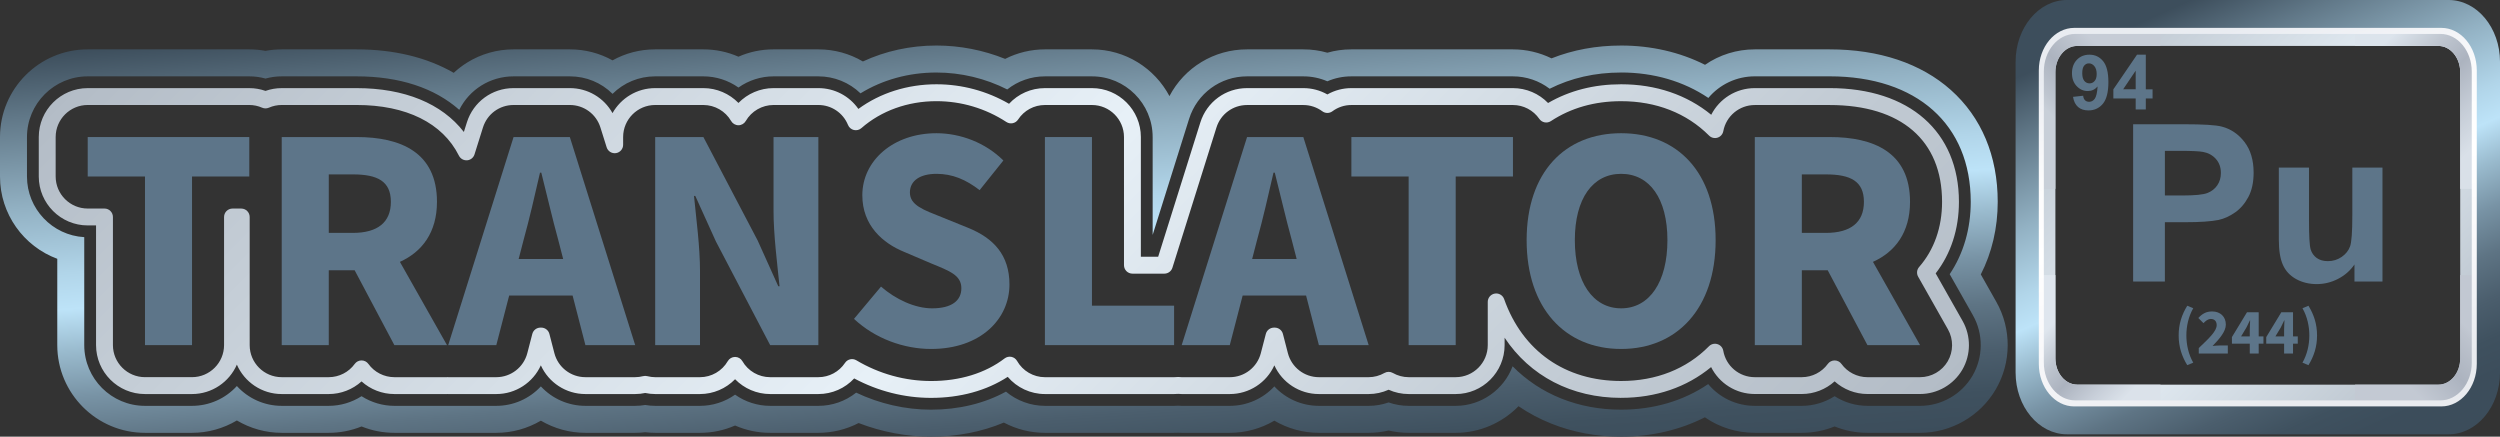<?xml version="1.0" encoding="UTF-8"?><svg id="Layer_1" xmlns="http://www.w3.org/2000/svg" xmlns:xlink="http://www.w3.org/1999/xlink" viewBox="0 0 2742.9 479.08"><rect x="0" y="0" width="2742.9" height="479.08" fill="#333333" stroke="none"/><defs><style>.cls-1{fill:url(#linear-gradient-2);}.cls-2{fill:url(#linear-gradient-6);}.cls-3{fill:#5d7589;}.cls-4{fill:url(#linear-gradient-5);}.cls-5{fill:url(#linear-gradient-7);}.cls-6{fill:url(#linear-gradient-9);}.cls-7{fill:url(#linear-gradient-3);}.cls-8{fill:url(#linear-gradient);}.cls-9{fill:url(#linear-gradient-4);}.cls-10{fill:url(#linear-gradient-8);}</style><linearGradient id="linear-gradient" x1="1079.63" y1="-17.83" x2="1120.82" y2="547.02" gradientUnits="userSpaceOnUse"><stop offset="0" stop-color="#3d4e5c"/><stop offset=".12" stop-color="#607787"/><stop offset=".3" stop-color="#92b1c3"/><stop offset=".43" stop-color="#b1d5e9"/><stop offset=".5" stop-color="#bde3f8"/><stop offset=".58" stop-color="#9abbce"/><stop offset=".67" stop-color="#7893a5"/><stop offset=".76" stop-color="#5e7484"/><stop offset=".85" stop-color="#4b5e6d"/><stop offset=".93" stop-color="#3f515f"/><stop offset="1" stop-color="#3c4d5b"/></linearGradient><linearGradient id="linear-gradient-2" x1="506.82" y1="-336.09" x2="1702.03" y2="859.11" gradientUnits="userSpaceOnUse"><stop offset="0" stop-color="#b3bcc6"/><stop offset=".5" stop-color="#e7f0f7"/><stop offset=".83" stop-color="#c1cad3"/><stop offset="1" stop-color="#b3bcc6"/></linearGradient><linearGradient id="linear-gradient-3" x1="2243.99" y1="3.04" x2="2713.83" y2="472.87" xlink:href="#linear-gradient-2"/><linearGradient id="linear-gradient-4" x1="2226.24" y1="144.52" x2="2332.59" y2="38.16" gradientUnits="userSpaceOnUse"><stop offset=".2" stop-color="#c8cfd8"/><stop offset=".29" stop-color="#bec5cf"/><stop offset=".5" stop-color="#acb3bf"/><stop offset=".58" stop-color="#b3bac5"/><stop offset=".8" stop-color="#c6ccd6"/></linearGradient><linearGradient id="linear-gradient-5" x1="2732.41" y1="341.86" x2="2625.32" y2="448.96" gradientUnits="userSpaceOnUse"><stop offset=".2" stop-color="#c2c8d2"/><stop offset=".24" stop-color="#bec4ce"/><stop offset=".5" stop-color="#acb3bf"/><stop offset=".55" stop-color="#b0b7c3"/><stop offset=".8" stop-color="#c3c9d3"/></linearGradient><linearGradient id="linear-gradient-6" x1="2588.12" y1="4.54" x2="2764.68" y2="181.09" gradientUnits="userSpaceOnUse"><stop offset=".2" stop-color="#dce4ec"/><stop offset=".37" stop-color="#bec5cf"/><stop offset=".5" stop-color="#acb3bf"/><stop offset=".66" stop-color="#c6cdd7"/><stop offset=".8" stop-color="#d9e0e8"/></linearGradient><linearGradient id="linear-gradient-7" x1="2216.81" y1="336.74" x2="2350.66" y2="470.59" gradientUnits="userSpaceOnUse"><stop offset=".2" stop-color="#dfe6ee"/><stop offset=".37" stop-color="#bec5cf"/><stop offset=".5" stop-color="#acb3bf"/><stop offset=".67" stop-color="#c8cfd9"/><stop offset=".8" stop-color="#dbe2ea"/></linearGradient><linearGradient id="linear-gradient-8" x1="2376.33" y1="12.3" x2="2584.25" y2="478.18" xlink:href="#linear-gradient"/><linearGradient id="linear-gradient-9" x1="2426.93" y1="38.15" x2="2526.23" y2="433.65" gradientUnits="userSpaceOnUse"><stop offset="0" stop-color="#e9ecf1"/><stop offset=".08" stop-color="#eff1f5"/><stop offset=".27" stop-color="#fbfbfc"/><stop offset=".47" stop-color="#fff"/><stop offset=".72" stop-color="#f8f8fa"/><stop offset="1" stop-color="#e9ebef"/></linearGradient></defs><path class="cls-8" d="M1778.64,79.54c35.71,0,68.62,9.63,95.69,27.91,12.58-14.97,31.13-23.7,50.95-23.7h82.22c95.44,0,154.72,52.77,154.72,137.71,0,29.55-7.97,56.87-23.11,79.36l25.48,45.04c11.62,20.54,11.45,45.97-.44,66.37-11.89,20.39-33.94,33.05-57.55,33.05h-57.74c-12.7,0-25.28-3.73-35.99-10.58-10.71,6.85-23.29,10.58-35.98,10.58h-51.61c-19.96,0-38.57-8.81-51.13-23.89-27.03,18.4-59.89,28.09-95.52,28.09-46.92,0-88.67-16.8-119.07-47.6-9.53,25.52-34.26,43.4-62.44,43.4h-51.61c-7.51,0-14.89-1.26-21.98-3.75-7.08,2.49-14.43,3.75-21.87,3.75h-54.62c-18.71,0-36.37-7.83-48.87-21.34-12.51,13.5-30.17,21.34-48.87,21.34h-52.77c-1.26,0-2.52-.06-3.83-.15-1.51,.1-3.03,.15-4.53,.15h-141.73c-15.53,0-30.82-5.62-42.75-15.59-23.61,12.96-51.88,19.79-82.15,19.79-28.13,0-56.43-6.45-82.18-18.69-11.75,9.38-26.3,14.49-41.48,14.49h-52.89c-13.79,0-27.25-4.32-38.48-12.26-11.24,7.94-24.69,12.26-38.47,12.26h-49.18c-3.6,0-7.27-.32-10.94-.94-3.67,.62-7.36,.94-11,.94h-54.62c-18.71,0-36.37-7.84-48.88-21.34-12.51,13.51-30.17,21.34-48.88,21.34h-53.02s-.05,0-.05,0h-58.78c-12.7,0-25.28-3.73-35.99-10.58-10.71,6.85-23.29,10.58-35.98,10.58h-51.61c-18.89,0-36.67-7.99-49.22-21.75-12.54,13.77-30.32,21.75-49.22,21.75h-51.61c-36.73,0-66.62-29.89-66.62-66.62v-118.48c-34.98-1.97-62.84-31.05-62.84-66.51v-43.29c0-36.73,29.89-66.62,66.62-66.62h177.28c6.04,0,12.02,.81,17.8,2.42,5.78-1.61,11.76-2.42,17.8-2.42h82.22c46.79,0,85.43,12.66,112.57,36.75,11.14-22.35,33.93-36.75,59.57-36.75h61.75c17.86,0,34.51,6.9,46.87,19.19,12.41-12.29,29.03-19.19,46.76-19.19h52.89c13.79,0,27.24,4.32,38.48,12.26,11.24-7.94,24.69-12.26,38.47-12.26h49.18c17.4,0,33.93,6.72,46.25,18.64,24.39-14.96,53.05-22.84,83.31-22.84,26.95,0,53.7,6.41,77.7,18.57,11.72-9.29,26.19-14.36,41.31-14.36h51.61c36.73,0,66.62,29.89,66.62,66.62v107.35l39.98-127.32c8.77-27.9,34.32-46.65,63.56-46.65h61.75c9.21,0,18.07,1.83,26.38,5.43,8.31-3.61,17.15-5.43,26.33-5.43h177.28c14.61,0,28.74,4.8,40.3,13.6,23.46-11.82,49.8-17.8,78.38-17.8m0-29.61c-27.19,0-52.79,4.72-76.33,14.06-13.13-6.42-27.69-9.86-42.35-9.86h-177.28c-9.01,0-17.83,1.23-26.33,3.66-8.52-2.43-17.35-3.66-26.38-3.66h-61.75c-36.32,0-68.69,20.02-85.11,51.26-16.17-30.46-48.23-51.26-85.06-51.26h-51.61c-15.19,0-30.17,3.64-43.6,10.45-23.9-9.62-49.66-14.66-75.41-14.66-28.44,0-55.96,6-80.67,17.49-14.65-8.66-31.44-13.28-48.9-13.28h-49.18c-13.37,0-26.4,2.74-38.47,8.03-12.07-5.29-25.1-8.03-38.48-8.03h-52.89c-16.63,0-32.62,4.19-46.75,12.07-14.13-7.88-30.17-12.07-46.88-12.07h-61.75c-18.04,0-35.62,5-50.84,14.45-5.3,3.29-10.24,7.08-14.77,11.3-29.34-16.92-65.57-25.75-106.52-25.75h-82.22c-5.99,0-11.95,.56-17.8,1.66-5.85-1.1-11.81-1.66-17.8-1.66H96.23C43.17,54.14,0,97.31,0,150.37v43.29c0,41.2,26.01,76.65,62.84,90.28v94.72c0,53.06,43.17,96.23,96.23,96.23h51.61c17.46,0,34.46-4.79,49.22-13.57,14.76,8.78,31.76,13.57,49.22,13.57h51.61c12.38,0,24.57-2.39,35.98-7,11.4,4.61,23.6,7,35.99,7h111.85c17.3,0,34.19-4.71,48.87-13.36,14.68,8.64,31.57,13.36,48.88,13.36h54.62c3.64,0,7.33-.22,11-.65,3.66,.43,7.32,.65,10.94,.65h49.18c13.37,0,26.4-2.74,38.47-8.03,12.07,5.29,25.1,8.03,38.48,8.03h52.89c15.41,0,30.6-3.74,44.17-10.74,25.42,9.81,52.6,14.94,79.5,14.94,28.43,0,55.69-5.31,79.85-15.46,13.83,7.34,29.31,11.26,45.05,11.26h141.73c1.47,0,2.96-.03,4.45-.1,1.37,.07,2.64,.1,3.91,.1h52.77c17.3,0,34.19-4.71,48.87-13.35,14.68,8.64,31.57,13.35,48.87,13.35h54.62c7.38,0,14.71-.85,21.88-2.55,7.19,1.69,14.54,2.55,21.97,2.55h51.61c26.37,0,51.13-10.97,68.93-29.21,11.13,7.58,23.1,13.94,35.84,19.04,23.81,9.54,49.63,14.37,76.74,14.37,33.03,0,64.36-7.29,91.88-21.24,15.89,11,34.91,17.04,54.76,17.04h51.61c12.39,0,24.58-2.39,35.98-7,11.4,4.61,23.6,7,35.99,7h57.74c34.09,0,65.94-18.29,83.12-47.74,17.18-29.46,17.42-66.19,.64-95.86l-17.09-30.21c12.19-23.83,18.56-50.99,18.56-79.61,0-50.37-17.81-92.84-51.5-122.82-32.7-29.11-78.64-44.49-132.84-44.49h-82.22c-19.75,0-38.7,6-54.57,16.94-27.57-13.89-58.97-21.15-92.07-21.15h0Z"/><path class="cls-1" d="M1778.64,436.52c-54.43,0-100-24.06-127.85-65.98v8.12c0,29.59-24.07,53.67-53.67,53.67h-51.61c-7.57,0-15.07-1.62-21.98-4.73-6.91,3.11-14.39,4.73-21.87,4.73h-54.62c-21.33,0-40.3-12.57-48.87-31.48-8.57,18.91-27.55,31.48-48.87,31.48h-52.77c-1.28,0-2.54-.08-3.82-.19-1.5,.13-3.01,.19-4.54,.19h-141.73c-15.82,0-30.72-7.04-40.81-18.87-23.28,15.13-52.13,23.07-84.09,23.07-29.24,0-58.24-7.36-84.36-21.34-10.07,10.86-24.24,17.14-39.31,17.14h-52.89c-14.63,0-28.5-6.02-38.48-16.27-9.99,10.25-23.85,16.27-38.48,16.27h-49.18c-3.59,0-7.26-.39-10.94-1.17-3.66,.78-7.36,1.17-11,1.17h-54.62c-21.33,0-40.31-12.57-48.88-31.5-8.57,18.92-27.55,31.5-48.88,31.5h-52.77c-.15,0-.43-.01-.69-.03-.25,.01-.5,.03-.64,.03h-57.75c-13.39,0-26.22-5.05-35.98-13.86-9.78,8.82-22.61,13.86-35.98,13.86h-51.61c-21.99,0-40.94-13.3-49.22-32.27-8.28,18.98-27.23,32.27-49.22,32.27h-51.61c-29.59,0-53.67-24.08-53.67-53.67V247.32h-9.17c-29.59,0-53.67-24.08-53.67-53.67v-43.29c0-29.59,24.08-53.67,53.67-53.67h177.28c6.11,0,12.08,1.02,17.8,3.05,5.73-2.03,11.7-3.05,17.8-3.05h82.22c52.57,0,93.51,16.92,117.63,48.11l3.31-10.53c7.06-22.48,27.64-37.59,51.2-37.59h61.75c19.81,0,37.5,10.67,46.83,27.42,9.21-16.35,26.74-27.42,46.8-27.42h52.89c14.63,0,28.49,6.02,38.48,16.27,9.99-10.25,23.85-16.27,38.47-16.27h49.18c17.81,0,34.03,8.67,43.93,22.83,23.89-17.51,53.87-27.04,85.64-27.04,28.08,0,55.44,7.38,79.66,21.41,10.07-10.9,24.24-17.2,39.35-17.2h51.61c29.59,0,53.67,24.08,53.67,53.67v131.33h19l46.3-147.41c7.07-22.48,27.64-37.59,51.2-37.59h61.75c9.35,0,18.35,2.38,26.39,6.94,8.03-4.56,17.02-6.94,26.33-6.94h177.28c14.62,0,28.49,5.98,38.52,16.33,23.52-13.64,50.44-20.54,80.16-20.54,38.18,0,72.06,11.52,98.86,33.46,8.97-17.57,27.22-29.25,47.78-29.25h82.22c87.45,0,141.77,47.8,141.77,124.75,0,30.01-8.8,57-25.52,78.51l29.57,52.26c9.36,16.55,9.22,37.04-.35,53.47-9.59,16.42-27.35,26.62-46.36,26.62h-57.74c-13.39,0-26.22-5.05-35.99-13.86-9.77,8.82-22.6,13.86-35.98,13.86h-51.61c-20.73,0-39.02-11.79-47.92-29.53-26.79,22.12-60.62,33.73-98.72,33.73Zm-137.09-114.55c3.85,0,7.39,2.42,8.71,6.16,20.28,57.13,67.07,89.89,128.38,89.89,38.37,0,71.7-13.18,96.37-38.12,2.43-2.46,6.03-3.36,9.34-2.32,3.3,1.03,5.75,3.82,6.35,7.23,2.96,16.81,17.5,29.02,34.58,29.02h51.61c11.24,0,21.89-5.44,28.5-14.55,1.73-2.4,4.53-3.82,7.49-3.82h0c2.96,0,5.75,1.42,7.49,3.83,6.59,9.11,17.24,14.54,28.49,14.54h57.74c12.46,0,24.09-6.68,30.37-17.44,6.28-10.76,6.37-24.19,.24-35.03l-32.7-57.79c-1.94-3.42-1.5-7.68,1.08-10.64,16.46-18.85,25.16-43.56,25.16-71.45,0-67.52-44.93-106.25-123.27-106.25h-82.22c-16.91,0-31.43,12.06-34.53,28.68-.63,3.37-3.07,6.12-6.35,7.14-3.27,1.01-6.85,.14-9.28-2.3-24.68-24.68-58.04-37.73-96.48-37.73-29.07,0-55,7.36-77.07,21.87-4.19,2.76-9.83,1.67-12.69-2.47-6.59-9.52-17.41-15.2-28.93-15.2h-177.28c-7.52,0-14.73,2.39-20.83,6.9-3.27,2.41-7.73,2.41-10.99,0-6.1-4.51-13.32-6.89-20.88-6.89h-61.75c-15.43,0-28.92,9.9-33.55,24.63l-48.33,153.89c-1.21,3.86-4.79,6.48-8.83,6.48h-35.05c-5.11,0-9.25-4.14-9.25-9.25V150.37c0-19.39-15.77-35.16-35.16-35.16h-51.61c-11.89,0-22.89,5.97-29.43,15.97-2.8,4.27-8.52,5.48-12.8,2.68-22.92-14.95-49.47-22.86-76.78-22.86-31.36,0-60.6,10.51-82.34,29.59-2.25,1.97-5.31,2.73-8.23,2.05-2.91-.69-5.31-2.74-6.44-5.52-5.42-13.32-18.2-21.92-32.55-21.92h-49.18c-12.52,0-24.19,6.74-30.47,17.6-1.65,2.86-4.71,4.62-8.01,4.62h0c-3.3,0-6.36-1.77-8.01-4.63-6.25-10.85-17.92-17.59-30.45-17.59h-52.89c-19.39,0-35.16,15.77-35.16,35.16v8.5c0,4.57-3.34,8.45-7.85,9.14-4.52,.69-8.86-2.01-10.23-6.37l-6.85-21.81c-4.63-14.73-18.11-24.62-33.55-24.62h-61.75c-15.44,0-28.92,9.9-33.55,24.62l-9.3,29.61c-1.13,3.6-4.33,6.15-8.09,6.45-3.76,.26-7.33-1.71-9.01-5.09-17.93-35.86-57.77-55.6-112.19-55.6h-82.22c-4.86,0-9.6,1-14.09,2.96-2.37,1.04-5.07,1.04-7.43,0-4.47-1.96-9.21-2.96-14.08-2.96H96.23c-19.39,0-35.16,15.77-35.16,35.16v43.29c0,19.39,15.77,35.16,35.16,35.16h18.42c5.11,0,9.25,4.14,9.25,9.25v140.59c0,19.39,15.77,35.16,35.16,35.16h51.61c19.39,0,35.16-15.77,35.16-35.16V238.07c0-5.11,4.14-9.25,9.25-9.25h9.61c5.11,0,9.25,4.14,9.25,9.25v140.59c0,19.39,15.77,35.16,35.16,35.16h51.61c11.23,0,21.89-5.44,28.49-14.56,1.74-2.4,4.53-3.82,7.49-3.82h0c2.97,0,5.75,1.43,7.49,3.83,6.59,9.11,17.24,14.54,28.48,14.54h57.75c.1,0,.77,0,.77-.04l.95,.05h52.38c16.02-.01,30.01-10.84,34.03-26.34l5.48-21.12c1.06-4.08,4.74-6.93,8.96-6.93h.84c4.22,0,7.9,2.86,8.96,6.94l5.45,21.08c4.01,15.52,18.01,26.36,34.04,26.36h54.62c2.86,0,5.79-.38,8.7-1.12,1.49-.38,3.07-.39,4.57,0,2.96,.75,5.87,1.13,8.67,1.13h49.18c12.52,0,24.19-6.74,30.47-17.6,1.66-2.86,4.71-4.62,8.01-4.62h0c3.31,0,6.36,1.77,8.01,4.63,6.25,10.85,17.92,17.59,30.45,17.59h52.89c11.78,0,22.73-5.87,29.28-15.7,2.73-4.1,8.18-5.35,12.43-2.83,25.04,14.87,53.38,22.73,81.97,22.73,31.55,0,59.45-8.57,80.69-24.79,2.13-1.62,4.85-2.24,7.46-1.72,2.62,.53,4.88,2.17,6.2,4.49,6.25,10.99,17.96,17.82,30.56,17.82h141.73c1.21,0,2.39-.06,3.57-.18,.57-.06,1.15-.06,1.75-.01,1.1,.09,2.06,.19,3.04,.19h52.77c16.02,0,30.01-10.83,34.03-26.33l5.48-21.13c1.06-4.08,4.74-6.93,8.96-6.93h.84c4.22,0,7.91,2.86,8.96,6.94l5.44,21.07c4.01,15.53,18.01,26.37,34.05,26.37h54.62c5.98,0,11.96-1.6,17.31-4.64,2.84-1.61,6.32-1.61,9.16,.01,5.3,3.03,11.31,4.63,17.38,4.63h51.61c19.39,0,35.16-15.77,35.16-35.16v-47.43c0-4.5,3.25-8.35,7.68-9.12,.53-.09,1.06-.13,1.58-.13Z"/><path class="cls-7" d="M2680.11,451.6h-405.88c-24.17,0-43.76-23.53-43.76-52.57V73.39c0-29.03,19.59-52.57,43.76-52.57h405.88c24.17,0,43.76,23.54,43.76,52.57V399.03c0,29.03-19.59,52.57-43.76,52.57ZM2279.05,50.4c-13.23,0-23.95,12.88-23.95,28.78V393.24c0,15.89,10.72,28.78,23.95,28.78h396.24c13.23,0,23.95-12.88,23.95-28.78V79.18c0-15.89-10.72-28.78-23.95-28.78h-396.24Z"/><g><path class="cls-9" d="M2255.1,207.19V79.18c0-15.89,10.72-28.78,23.95-28.78h91.36V20.83h-96.17c-24.17,0-43.76,23.54-43.76,52.57V207.19h24.62Z"/><path class="cls-4" d="M2699.24,301.76v91.48c0,15.89-10.72,28.78-23.95,28.78h-91.36v29.58h96.17c24.17,0,43.76-23.53,43.76-52.57v-97.27h-24.62Z"/><path class="cls-2" d="M2583.93,50.4h91.36c13.23,0,23.95,12.88,23.95,28.78V207.19h24.62V73.39c0-29.03-19.59-52.57-43.76-52.57h-96.17v29.58Z"/><path class="cls-5" d="M2370.41,422.02h-91.36c-13.23,0-23.95-12.88-23.95-28.78v-91.48h-24.62v97.27c0,29.03,19.59,52.57,43.76,52.57h96.17v-29.58Z"/></g><path class="cls-10" d="M2686.5,476.5h-418.66c-31.1,0-56.4-30.39-56.4-67.75V67.75c0-37.36,25.3-67.75,56.4-67.75h418.66c31.1,0,56.4,30.39,56.4,67.75V408.75c0,37.36-25.3,67.75-56.4,67.75ZM2274.86,34.45c-19.16,0-34.75,18.73-34.75,41.74V400.31c0,23.02,15.59,41.74,34.75,41.74h404.61c19.16,0,34.75-18.73,34.75-41.74V76.19c0-23.02-15.59-41.74-34.75-41.74h-404.61Z"/><path class="cls-6" d="M2678.53,445.92h-402.72c-21.49,0-38.91-20.93-38.91-46.74V77.32c0-25.82,17.42-46.74,38.91-46.74h402.72c21.49,0,38.91,20.93,38.91,46.74V399.17c0,25.82-17.42,46.74-38.91,46.74ZM2276.82,37.21c-18.97,0-34.41,18.54-34.41,41.34V397.95c0,22.79,15.44,41.34,34.41,41.34h400.69c18.97,0,34.41-18.54,34.41-41.34V78.54c0-22.79-15.44-41.34-34.41-41.34h-400.69Z"/><g><path class="cls-3" d="M2274.44,106.26l11.1-1.22c.27,2.26,.98,3.93,2.12,5.02,1.14,1.09,2.65,1.63,4.53,1.63,2.37,0,4.38-1.09,6.04-3.27,1.66-2.18,2.72-6.7,3.18-13.55-2.89,3.35-6.49,5.02-10.82,5.02-4.71,0-8.77-1.82-12.19-5.45-3.42-3.63-5.12-8.36-5.12-14.19s1.8-10.96,5.41-14.68c3.61-3.72,8.2-5.57,13.78-5.57,6.07,0,11.05,2.35,14.94,7.04,3.89,4.69,5.84,12.42,5.84,23.17s-2.03,18.83-6.08,23.68c-4.06,4.84-9.34,7.27-15.84,7.27-4.68,0-8.46-1.25-11.35-3.74-2.89-2.49-4.74-6.21-5.55-11.17Zm25.96-25.07c0-3.7-.85-6.57-2.55-8.61-1.7-2.04-3.67-3.06-5.9-3.06s-3.89,.84-5.29,2.51c-1.4,1.67-2.1,4.42-2.1,8.23s.76,6.7,2.29,8.51c1.52,1.81,3.43,2.71,5.72,2.71s4.06-.87,5.57-2.61c1.51-1.74,2.27-4.3,2.27-7.68Z"/><path class="cls-3" d="M2343.19,120.1v-12.04h-24.5v-10.04l25.96-38.01h9.63v37.97h7.43v10.08h-7.43v12.04h-11.1Zm0-22.13v-20.45l-13.76,20.45h13.76Z"/></g><g><path class="cls-3" d="M2340.39,308.88V136.32h55.91c21.19,0,35,.86,41.43,2.59,9.89,2.59,18.17,8.22,24.84,16.89,6.67,8.67,10.01,19.88,10.01,33.61,0,10.59-1.92,19.5-5.77,26.72-3.85,7.22-8.73,12.89-14.66,17.01-5.93,4.12-11.95,6.85-18.07,8.18-8.32,1.65-20.36,2.47-36.14,2.47h-22.72v65.1h-34.84Zm34.84-143.37v48.97h19.07c13.73,0,22.91-.9,27.54-2.71,4.63-1.8,8.26-4.63,10.89-8.48,2.63-3.84,3.94-8.32,3.94-13.42,0-6.28-1.84-11.46-5.53-15.54-3.69-4.08-8.36-6.63-14.01-7.65-4.16-.78-12.52-1.18-25.07-1.18h-16.83Z"/><path class="cls-3" d="M2583.23,308.88v-18.72c-4.55,6.67-10.54,11.93-17.95,15.77-7.42,3.84-15.24,5.77-23.48,5.77s-15.93-1.84-22.6-5.53c-6.67-3.69-11.5-8.87-14.48-15.54-2.98-6.67-4.47-15.89-4.47-27.66v-79.1h33.08v57.44c0,17.58,.61,28.35,1.82,32.31,1.22,3.96,3.43,7.1,6.65,9.42,3.22,2.32,7.3,3.47,12.24,3.47,5.65,0,10.71-1.55,15.18-4.65,4.47-3.1,7.53-6.94,9.18-11.54,1.65-4.59,2.47-15.83,2.47-33.72v-52.74h33.08v125.01h-30.72Z"/></g><g><polygon class="cls-3" points="96.23 193.65 159.07 193.65 159.07 378.65 210.68 378.65 210.68 193.65 273.51 193.65 273.51 150.37 96.23 150.37 96.23 193.65"/><path class="cls-3" d="M479.43,221.45c0-54.27-39.69-71.09-88.11-71.09h-82.22v228.28h51.61v-82.15h28.38l43.58,82.15h57.75l-51.67-91.34c24.38-11.02,40.67-32.3,40.67-65.86Zm-118.71-30.11h26.4c27.15,0,41.73,7.54,41.73,30.11s-14.58,34.07-41.73,34.07h-26.4v-64.18Z"/><path class="cls-3" d="M563.46,150.37l-71.7,228.28h52.77l14.11-54.38h69.6l14.05,54.38h54.62l-71.7-228.28h-61.75Zm5.58,133.8l5.48-21.13c6.34-22.83,12.44-49.53,17.96-73.63h1.4c6.1,23.82,12.19,50.8,18.54,73.63l5.46,21.13h-48.84Z"/><path class="cls-3" d="M848.68,231.01c0,26.91,4.16,58.89,6.6,83.04h-1.4l-22.58-50.15-59.56-113.54h-52.89v228.28h49.18v-81.02c0-26.91-4.16-57.49-6.59-82.67h1.4l22.58,49.86,59.57,113.82h52.89V150.37h-49.18v80.65Z"/><path class="cls-3" d="M1062.26,250l-29.09-11.78c-19.93-7.93-34.86-13.02-34.86-27.02,0-13.06,11.33-20.47,29.12-20.47s32.35,6.35,47.38,17.88l26.05-32.52c-19.66-19.56-47.15-29.92-73.44-29.92-47.51,0-81.31,30.21-81.31,68.04,0,33.17,22.42,52.6,46.07,62.23l29.67,12.65c19.94,8.2,32.92,12.81,32.92,27.18,0,13.55-10.54,22.03-32.08,22.03-18.79,0-39.84-9.72-56.08-23.85l-29.64,35.41c23.28,21.76,54.85,33.01,84.56,33.01,54.4,0,86.01-32.84,86.01-70.76,0-32.26-17.41-50.83-45.28-62.1Z"/><polygon class="cls-3" points="1198.05 150.37 1146.44 150.37 1146.44 378.65 1288.16 378.65 1288.16 335.37 1198.05 335.37 1198.05 150.37"/><path class="cls-3" d="M1368.22,150.37l-71.7,228.28h52.76l14.11-54.38h69.6l14.05,54.38h54.62l-71.7-228.28h-61.75Zm5.58,133.8l5.48-21.13c6.34-22.83,12.44-49.53,17.96-73.63h1.4c6.1,23.82,12.19,50.8,18.54,73.63l5.46,21.13h-48.84Z"/><polygon class="cls-3" points="1482.68 193.65 1545.51 193.65 1545.51 378.65 1597.12 378.65 1597.12 193.65 1659.95 193.65 1659.95 150.37 1482.68 150.37 1482.68 193.65"/><path class="cls-3" d="M1778.64,146.16c-61.57,0-103.68,42.77-103.68,117.36s42.11,119.34,103.68,119.34,103.68-44.75,103.68-119.34-42.11-117.36-103.68-117.36Zm0,192.13c-31.14,0-50.8-29-50.8-74.77s19.66-72.79,50.8-72.79,50.79,27.02,50.79,72.79-19.65,74.77-50.79,74.77Z"/><path class="cls-3" d="M2106.61,378.65l-51.68-91.34c24.38-11.01,40.67-32.3,40.67-65.86,0-54.27-39.69-71.09-88.1-71.09h-82.22v228.28h51.61v-82.15h28.38l43.59,82.15h57.75Zm-129.72-187.31h26.41c27.14,0,41.72,7.54,41.72,30.11s-14.58,34.07-41.72,34.07h-26.41v-64.18Z"/></g><g><path class="cls-3" d="M2390.34,368.04c0-12.56,3.45-22.83,9.42-32.6l6.57,2.74c-5.24,9.22-7.53,19.74-7.53,29.86s2.29,20.64,7.53,29.86l-6.57,2.74c-5.97-9.77-9.42-20.04-9.42-32.6Z"/><path class="cls-3" d="M2412.4,381.86c11.53-10.9,19.65-18.64,19.65-25.12,0-4.38-2.43-6.8-6.42-6.8-3.22,0-5.78,2.22-8.05,4.61l-5.68-5.66c4.46-4.77,8.69-7.18,15.17-7.18,8.93,0,15.02,5.7,15.02,14.44,0,7.63-7.12,15.76-14.54,23.43,2.33-.26,5.49-.52,7.59-.52h9.12v8.82h-31.86v-6.01Z"/><path class="cls-3" d="M2468.38,361.68c0-2.88,.26-7.27,.4-10.15h-.29c-1.14,2.56-2.42,5.07-3.71,7.66l-5.95,9.89h24.54v7.99h-34.59v-7.25l16.54-27.24h12.83v45.3h-9.78v-26.2Z"/><path class="cls-3" d="M2506.04,361.68c0-2.88,.26-7.27,.4-10.15h-.29c-1.14,2.56-2.42,5.07-3.71,7.66l-5.95,9.89h24.54v7.99h-34.59v-7.25l16.54-27.24h12.83v45.3h-9.78v-26.2Z"/><path class="cls-3" d="M2526.18,397.9c5.24-9.22,7.53-19.74,7.53-29.86s-2.29-20.64-7.53-29.86l6.57-2.74c5.97,9.77,9.42,20.04,9.42,32.6s-3.45,22.83-9.42,32.6l-6.57-2.74Z"/></g></svg>